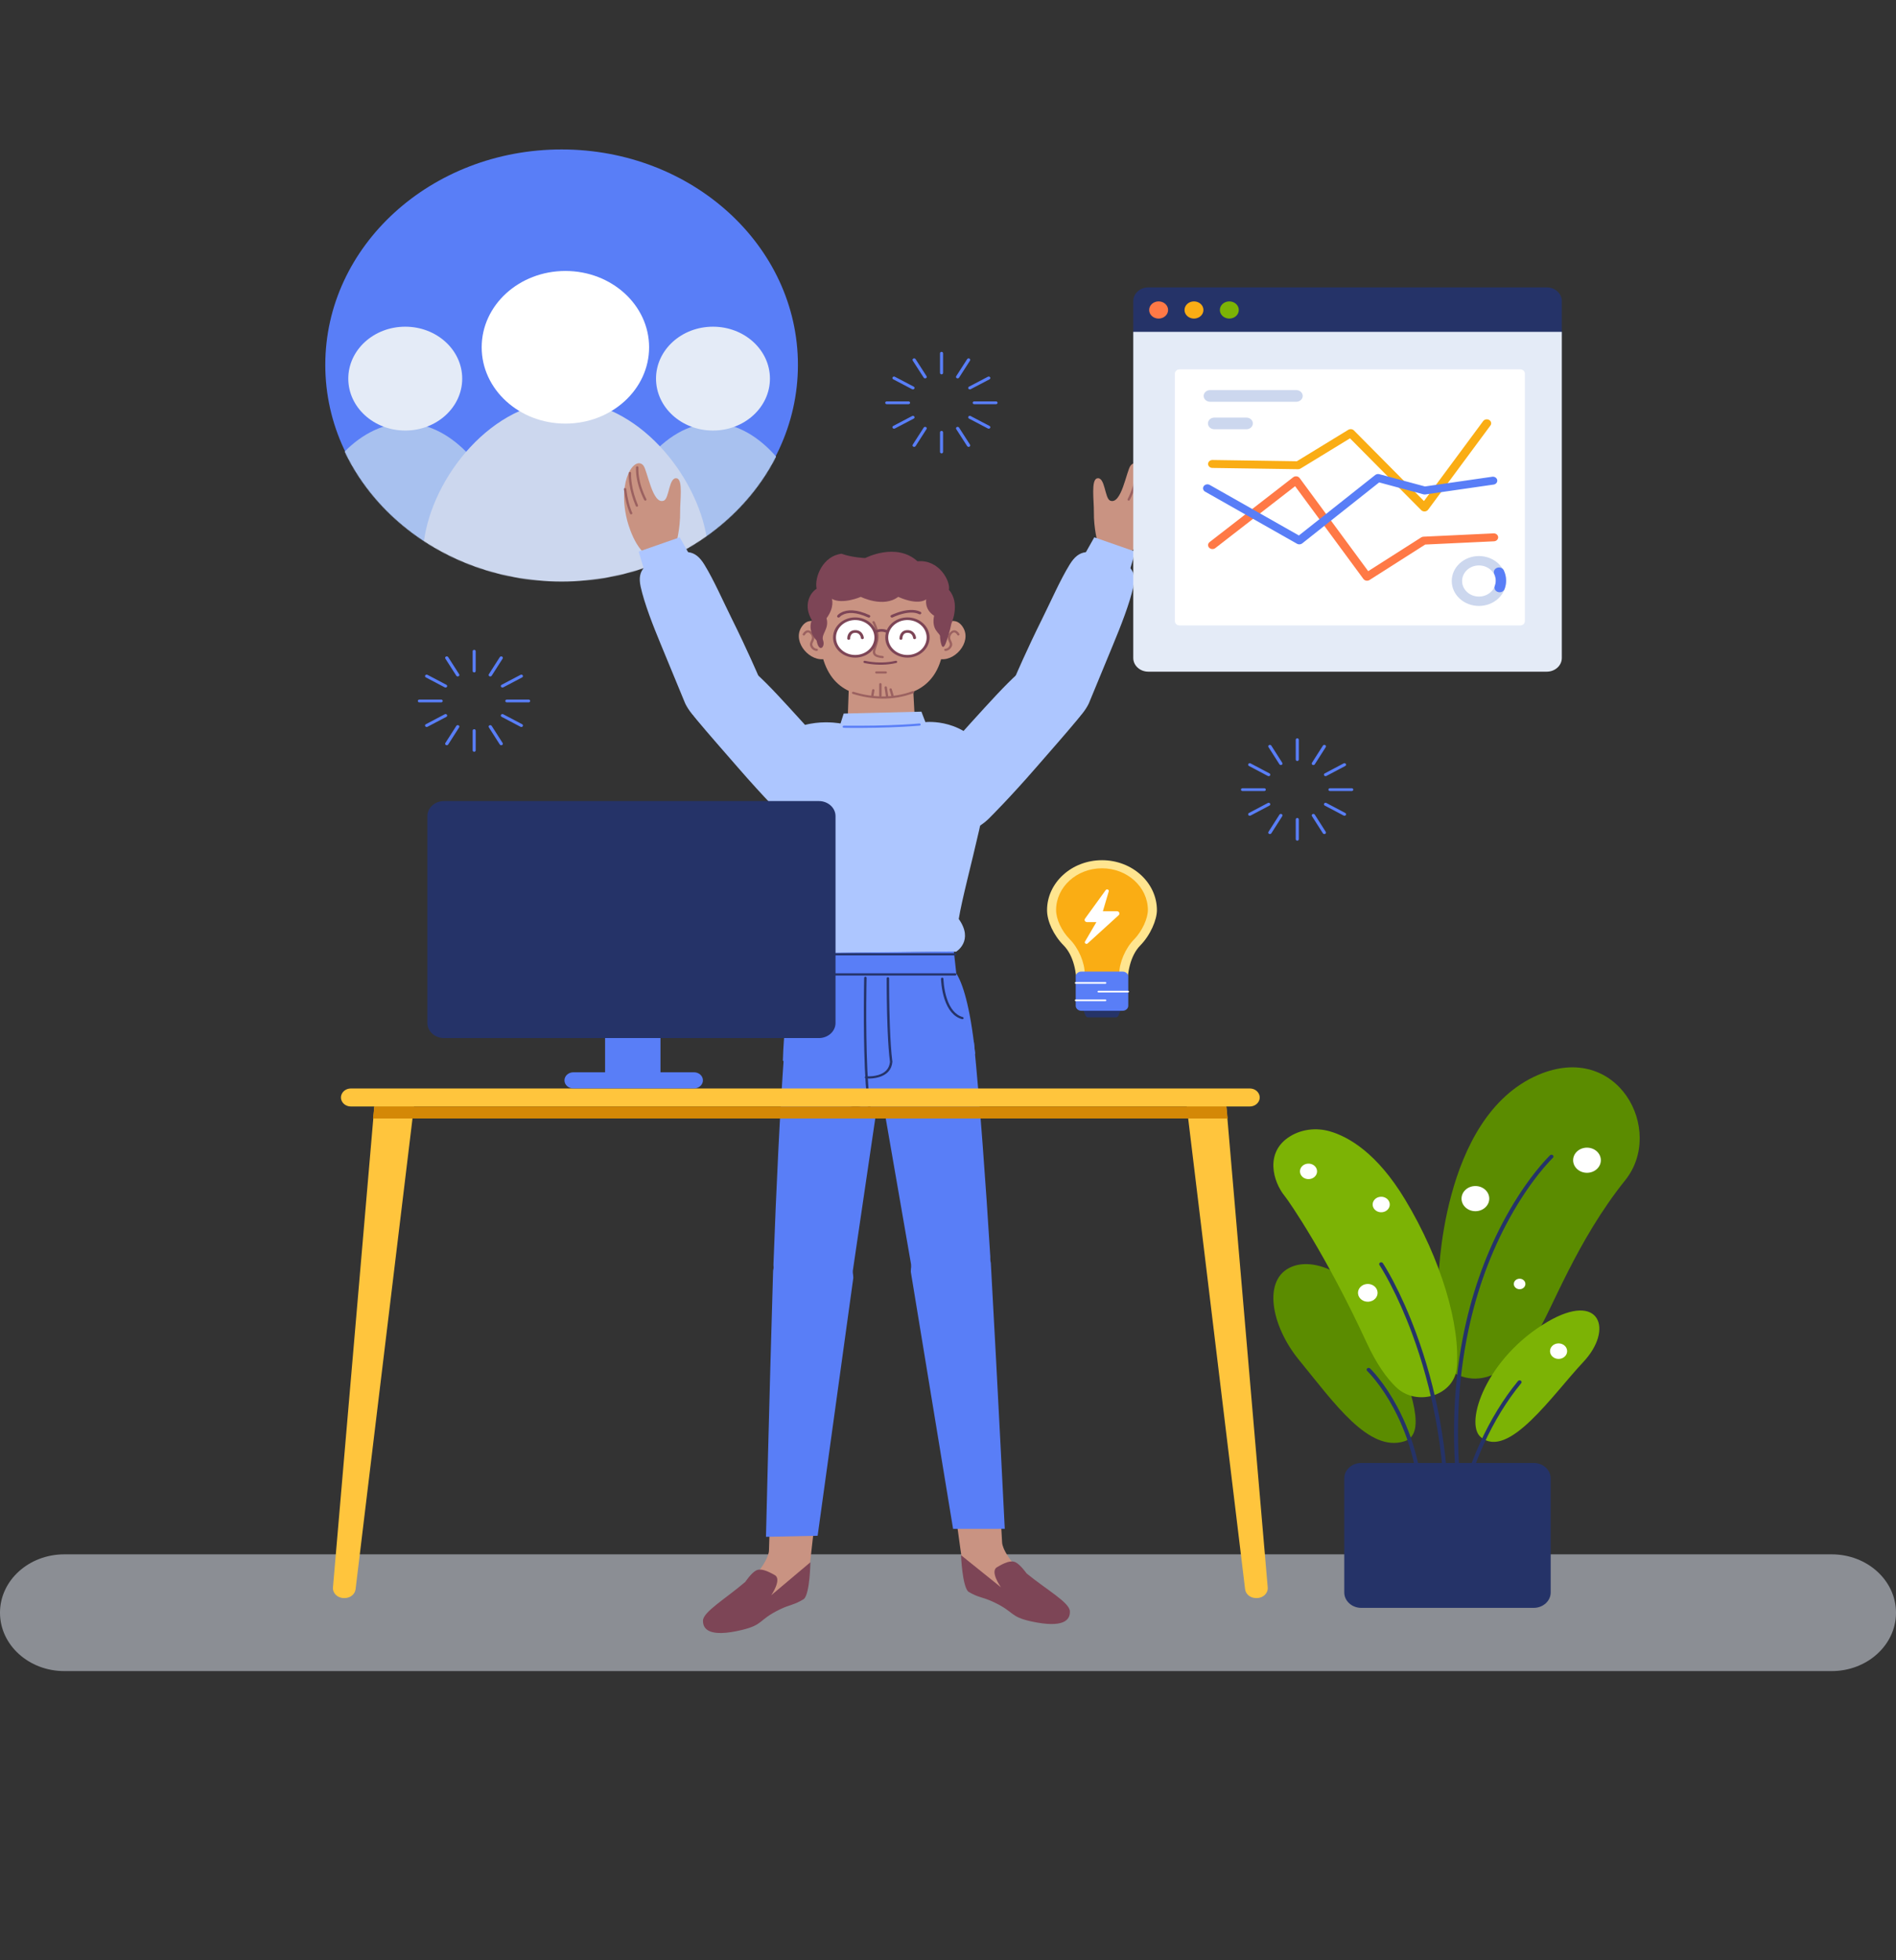 <svg width="3006" height="3106" viewBox="0 0 3006 3106" fill="none" xmlns="http://www.w3.org/2000/svg">
    <rect x="0" y="0" width="3006" height="3106" fill="#333333" stroke="none"/>
    <path opacity="0.5" d="M2904.01 2463H101.989C45.662 2463 0 2504.41 0 2555.5C0 2606.59 45.662 2648 101.989 2648H2904.01C2960.34 2648 3006 2606.59 3006 2555.5C3006 2504.41 2960.34 2463 2904.01 2463Z" fill="#E4EBF7"/>
    <path fill-rule="evenodd" clip-rule="evenodd" d="M890.393 236.812C683.471 236.812 515.724 389.66 515.724 578.204C515.724 766.748 683.471 919.595 890.393 919.595C1097.31 919.595 1265.06 766.748 1265.06 578.204C1265.06 389.66 1097.31 236.812 890.393 236.812Z" fill="#597EF7"/>
    <mask id="mask0" mask-type="alpha" maskUnits="userSpaceOnUse" x="515" y="238" width="751" height="684">
    <path d="M890.392 238.701C683.47 238.701 515.724 391.549 515.724 580.093C515.724 768.643 683.47 921.484 890.392 921.484C1097.31 921.484 1265.05 768.643 1265.05 580.093" fill="white"/>
    </mask>
    <g mask="url(#mask0)">
    <path fill-rule="evenodd" clip-rule="evenodd" d="M1128.33 886.18C1187.98 886.18 1242.16 865.359 1283.09 831.489C1272.59 763.253 1208.45 670.48 1130.66 670.48C1051.59 670.48 986.511 764.991 977.676 834.89C1018.1 866.765 1070.68 886.18 1128.33 886.18Z" fill="#A8C1EF"/>
    <path fill-rule="evenodd" clip-rule="evenodd" d="M1220.69 599.958C1220.69 645.402 1180.26 682.241 1130.39 682.241C1080.51 682.241 1040.08 645.402 1040.08 599.958C1040.08 554.513 1080.51 517.674 1130.39 517.674C1180.26 517.674 1220.69 554.513 1220.69 599.958Z" fill="#E4EBF7"/>
    <path fill-rule="evenodd" clip-rule="evenodd" d="M489.793 826.849C530.218 858.718 582.793 878.138 640.446 878.138C700.102 878.138 754.279 857.318 795.208 823.448C784.709 755.212 720.57 670.484 642.783 670.484C563.708 670.484 498.629 756.95 489.793 826.849Z" fill="#A8C1EF"/>
    <path fill-rule="evenodd" clip-rule="evenodd" d="M732.805 599.958C732.805 645.402 692.381 682.241 642.508 682.241C592.621 682.241 552.197 645.402 552.197 599.958C552.197 554.513 592.621 517.674 642.508 517.674C692.381 517.674 732.805 554.513 732.805 599.958Z" fill="#E4EBF7"/>
    <path fill-rule="evenodd" clip-rule="evenodd" d="M671.972 858.84C731.379 905.679 808.654 934.211 893.382 934.211C981.043 934.211 1060.67 903.619 1120.82 853.847C1105.4 753.56 1011.13 635.172 896.82 635.172C780.6 635.172 684.949 756.109 671.972 858.84Z" fill="#CCD7EE"/>
    <path fill-rule="evenodd" clip-rule="evenodd" d="M1029.12 550.294C1029.12 617.084 969.699 671.226 896.405 671.226C823.099 671.226 763.679 617.084 763.679 550.294C763.679 483.505 823.099 429.368 896.405 429.368C969.699 429.368 1029.12 483.505 1029.12 550.294Z" fill="white"/>
    </g>
    <path fill-rule="evenodd" clip-rule="evenodd" d="M1570.04 1990.85C1562.65 1871.97 1553.67 1749.14 1544.07 1651.58C1544.07 1651.58 1523.92 1581.71 1453.59 1598.19C1384.65 1614.35 1390.77 1694.38 1390.77 1694.38L1445.1 2007.25C1445.1 2007.25 1454.57 2058.11 1516.87 2048.92C1573.7 2040.54 1570.04 1990.85 1570.04 1990.85Z" fill="#597EF7"/>
    <path fill-rule="evenodd" clip-rule="evenodd" d="M1546.52 2288.6C1521.53 2286.52 1500.94 2306.12 1504.47 2328.67C1508.53 2354.61 1513.81 2389.68 1518.94 2427.51C1524.22 2466.45 1528.67 2498.71 1532.23 2502.52C1547.91 2519.29 1575.78 2523.39 1605.71 2538.62C1629.39 2550.67 1633.98 2557.04 1662.6 2559.09C1703.17 2561.99 1682.83 2548.48 1632.97 2504.32C1588.55 2464.98 1588.81 2444.49 1588.81 2444.49L1581.8 2321.91C1580.79 2304.39 1565.77 2290.2 1546.52 2288.6Z" fill="#C99382"/>
    <path fill-rule="evenodd" clip-rule="evenodd" d="M1627.63 2493.25C1659.77 2519.45 1695.4 2539.18 1696.22 2553.02C1697.04 2566.86 1686.55 2580.46 1635.2 2569.32C1600.06 2561.69 1608.97 2554.16 1574.41 2538.2C1557.15 2530.24 1551.39 2531.83 1535.21 2522.18C1525.51 2513.06 1523.66 2464.34 1523.66 2464.34L1586.92 2515.18C1586.92 2515.18 1569.1 2490.37 1580.53 2483.51C1591.97 2476.65 1602.65 2471.7 1610.34 2475.67C1618.02 2479.64 1627.63 2493.25 1627.63 2493.25Z" fill="#7D4556"/>
    <path fill-rule="evenodd" clip-rule="evenodd" d="M1570.89 2001.32C1582.37 2207.21 1592.99 2422.55 1592.99 2422.55L1511.05 2422.6L1444.05 2015.35C1444.05 2015.35 1442.66 1953.36 1505.51 1948.15C1562.23 1943.45 1570.89 2001.32 1570.89 2001.32Z" fill="#597EF7"/>
    <path fill-rule="evenodd" clip-rule="evenodd" d="M1226.29 2003.19C1230.63 1884.18 1236.45 1761.19 1243.55 1663.46C1243.55 1663.46 1261.9 1593.18 1332.64 1608.17C1401.97 1622.86 1397.9 1703.01 1397.9 1703.01L1351.62 2016.93C1351.62 2016.93 1343.45 2067.98 1280.93 2060.11C1223.9 2052.94 1226.29 2003.19 1226.29 2003.19Z" fill="#597EF7"/>
    <path fill-rule="evenodd" clip-rule="evenodd" d="M1257.44 2300.36C1282.36 2297.75 1303.45 2316.91 1300.51 2339.52C1297.11 2365.54 1292.73 2400.72 1288.58 2438.65C1284.29 2477.69 1280.67 2510.03 1277.2 2513.91C1261.96 2531.01 1234.21 2535.71 1204.68 2551.56C1181.31 2564.1 1176.88 2570.57 1148.32 2573.22C1107.84 2576.98 1127.83 2563.04 1176.54 2517.85C1219.94 2477.58 1219.14 2457.1 1219.14 2457.1L1223.02 2334.4C1223.58 2316.87 1238.24 2302.36 1257.44 2300.36Z" fill="#C99382"/>
    <path fill-rule="evenodd" clip-rule="evenodd" d="M1181.59 2506.67C1150.13 2533.54 1115.02 2554.01 1114.56 2567.87C1114.09 2581.72 1124.93 2595.09 1175.98 2582.87C1210.92 2574.5 1201.81 2567.16 1235.95 2550.48C1253 2542.15 1258.8 2543.63 1274.73 2533.64C1284.2 2524.31 1284.8 2475.56 1284.8 2475.56L1222.86 2527.72C1222.86 2527.72 1240.03 2502.54 1228.43 2495.93C1216.82 2489.32 1206.02 2484.59 1198.43 2488.73C1190.86 2492.85 1181.59 2506.67 1181.59 2506.67Z" fill="#7D4556"/>
    <path fill-rule="evenodd" clip-rule="evenodd" d="M1225.71 2013.67C1219.51 2219.74 1214.41 2435.25 1214.41 2435.25L1296.32 2433.56L1352.87 2025.02C1352.87 2025.02 1352.68 1963.01 1289.7 1959.13C1232.88 1955.63 1225.71 2013.67 1225.71 2013.67Z" fill="#597EF7"/>
    <path fill-rule="evenodd" clip-rule="evenodd" d="M1449.69 1127.5L1446.12 1059.54L1346.81 1059.59L1344.38 1127.98C1343.29 1154.44 1366.47 1176.52 1395.64 1176.8C1396.2 1176.81 1396.76 1176.82 1397.31 1176.82C1427.15 1177.13 1451.11 1154.55 1449.69 1127.5Z" fill="#C99382"/>
    <path fill-rule="evenodd" clip-rule="evenodd" d="M1467.17 1144.26L1460.83 1127.68L1337.6 1130.73L1332.65 1146.43C1332.65 1146.43 1261.24 1132.29 1226.15 1182.34C1204.11 1213.79 1255.63 1402.79 1256.5 1444.98C1235.53 1495.39 1266 1510.75 1266 1510.75L1515.93 1508.03C1515.93 1508.03 1544.54 1490.83 1520.05 1456.19C1530.08 1394.24 1581.43 1228.18 1564.86 1197.61C1531.93 1136.84 1467.17 1144.26 1467.17 1144.26Z" fill="#ADC6FF"/>
    <path d="M1457.62 1146.44C1458.65 1146.35 1459.57 1147.04 1459.67 1147.97C1459.77 1148.91 1459.01 1149.75 1457.98 1149.83C1449.75 1150.54 1440.94 1151.14 1431.63 1151.63C1403.24 1153.14 1373.5 1153.57 1347.48 1153.39L1337.83 1153.28C1336.79 1153.26 1335.97 1152.48 1335.99 1151.54C1336.01 1150.6 1336.87 1149.85 1337.91 1149.87L1343.22 1149.94C1370.16 1150.21 1401.54 1149.81 1431.41 1148.23C1440.68 1147.74 1449.44 1147.14 1457.62 1146.44Z" fill="#597EF7"/>
    <path fill-rule="evenodd" clip-rule="evenodd" d="M1546.07 1669.66C1538.07 1592.8 1525.64 1556.96 1516.14 1542.52C1312.04 1547.81 1261.2 1545.38 1261.2 1545.38C1261.2 1545.38 1243.73 1590.23 1241.22 1680.47C1241.22 1680.47 1312.55 1760.19 1393.64 1760.19C1466.75 1760.19 1546.07 1669.66 1546.07 1669.66Z" fill="#597EF7"/>
    <path fill-rule="evenodd" clip-rule="evenodd" d="M1516.14 1542.52L1512.28 1507.66L1262.36 1510.38L1261.2 1545.29C1261.2 1545.29 1393.47 1549.91 1516.14 1542.52Z" fill="#597EF7"/>
    <path d="M1372.04 1547.72C1373.1 1547.74 1373.95 1548.53 1373.92 1549.5L1373.75 1559.12C1373.72 1561.05 1373.69 1563.11 1373.66 1565.27C1373.23 1597.82 1373.27 1632.83 1374.11 1665.69L1374.24 1670.46C1375.29 1707.57 1377.31 1737.15 1380.49 1756.51C1380.64 1757.46 1379.92 1758.35 1378.87 1758.49C1377.82 1758.64 1376.84 1757.98 1376.68 1757.03L1376.28 1754.48C1373.17 1734.08 1371.23 1703.64 1370.27 1665.77C1369.49 1635.61 1369.4 1603.65 1369.72 1573.43L1369.95 1556.25L1370.08 1549.43C1370.1 1548.46 1370.98 1547.7 1372.04 1547.72Z" fill="#253368"/>
    <path d="M1407.72 1548.46C1408.78 1548.46 1409.64 1549.25 1409.63 1550.21L1409.63 1561.24C1409.65 1566.47 1409.69 1572.41 1409.77 1578.88C1409.94 1593.86 1410.25 1608.68 1410.74 1622.7L1410.91 1627.34C1411.75 1649.37 1412.98 1667.65 1414.65 1680.9L1414.83 1682.25L1414.83 1682.6C1413.73 1695.34 1405.87 1703.12 1393.67 1706.78C1386.96 1708.79 1379.97 1709.31 1374.01 1709L1373.08 1708.94C1373.01 1708.94 1372.94 1708.93 1372.89 1708.93C1371.83 1708.83 1371.07 1707.97 1371.17 1707.01C1371.28 1706.05 1372.23 1705.36 1373.28 1705.46L1374.22 1705.52C1379.75 1705.8 1386.28 1705.32 1392.46 1703.47C1402.97 1700.31 1409.63 1693.94 1410.9 1683.3L1410.98 1682.48L1410.83 1681.3C1409.38 1669.78 1408.26 1654.55 1407.44 1636.4L1407.07 1627.46C1406.54 1613.6 1406.19 1598.87 1405.99 1583.91L1405.87 1573.23C1405.82 1568.31 1405.8 1563.77 1405.78 1559.7L1405.79 1550.2C1405.79 1549.23 1406.66 1548.46 1407.72 1548.46Z" fill="#253368"/>
    <path d="M1493.81 1549.19C1494.87 1549.18 1495.74 1549.95 1495.76 1550.91L1495.82 1552.57C1495.84 1552.87 1495.86 1553.2 1495.88 1553.57C1496.01 1555.71 1496.23 1558.09 1496.54 1560.67C1497.43 1568.01 1498.93 1575.35 1501.18 1582.18C1506.34 1597.84 1514.58 1608.37 1526.39 1611.61C1527.41 1611.89 1527.98 1612.87 1527.67 1613.79C1527.36 1614.71 1526.29 1615.23 1525.27 1614.95C1511.95 1611.29 1502.99 1599.84 1497.5 1583.18C1495.18 1576.12 1493.63 1568.59 1492.72 1561.05C1492.46 1558.94 1492.27 1556.95 1492.13 1555.11L1491.96 1552.27C1491.93 1551.7 1491.92 1551.26 1491.91 1550.97C1491.9 1550 1492.74 1549.21 1493.81 1549.19Z" fill="#253368"/>
    <path d="M1283.55 1553.23C1284.5 1553.22 1285.3 1553.85 1285.46 1554.68L1285.48 1555.02L1285.47 1556.82C1285.43 1559.04 1285.31 1561.96 1285.05 1565.39C1284.5 1572.59 1283.5 1579.75 1281.94 1586.46C1277.84 1604.04 1270.6 1615.68 1259.09 1618.39C1258.06 1618.63 1257.01 1618.07 1256.75 1617.14C1256.48 1616.2 1257.1 1615.25 1258.13 1615.01C1267.75 1612.74 1274.36 1602.13 1278.18 1585.73C1279.7 1579.21 1280.68 1572.2 1281.21 1565.15L1281.35 1563.2C1281.53 1560.36 1281.62 1557.96 1281.64 1556.15L1281.64 1554.99C1281.63 1554.02 1282.49 1553.24 1283.55 1553.23Z" fill="#253368"/>
    <path d="M1327.47 1743.18C1327.95 1742.32 1329.1 1741.97 1330.05 1742.4L1331.6 1743.08L1333.23 1743.76C1334.09 1744.12 1335.01 1744.5 1336 1744.89C1340.72 1746.78 1345.91 1748.66 1351.39 1750.41C1361.92 1753.79 1372.25 1756.28 1381.89 1757.53C1390.54 1758.65 1398.33 1758.73 1405.06 1757.62C1406.1 1757.45 1407.1 1758.07 1407.29 1759.02C1407.48 1759.97 1406.79 1760.88 1405.75 1761.05C1398.57 1762.24 1390.37 1762.16 1381.35 1760.99C1371.43 1759.7 1360.86 1757.15 1350.11 1753.7C1345.33 1752.17 1340.77 1750.55 1336.55 1748.91L1334.46 1748.09C1333.45 1747.69 1332.5 1747.3 1331.62 1746.94L1329.13 1745.88C1328.77 1745.72 1328.51 1745.6 1328.33 1745.52C1327.38 1745.09 1327 1744.04 1327.47 1743.18Z" fill="#253368"/>
    <path fill-rule="evenodd" clip-rule="evenodd" d="M1487.02 996.04C1487.02 996.04 1512.39 969.837 1527.11 994.62C1541.1 1018.16 1512.29 1050.3 1487.87 1043.84C1477.2 1021.79 1487.02 996.04 1487.02 996.04Z" fill="#C99382"/>
    <path fill-rule="evenodd" clip-rule="evenodd" d="M1310.24 996.04C1310.24 996.04 1284.88 969.837 1270.15 994.62C1256.17 1018.16 1284.97 1050.3 1309.39 1043.84C1320.07 1021.79 1310.24 996.04 1310.24 996.04Z" fill="#C99382"/>
    <path fill-rule="evenodd" clip-rule="evenodd" d="M1497.43 1001.6C1497.43 1083 1452.88 1104.52 1397.92 1104.52C1342.97 1104.52 1302.19 1083.85 1298.43 1001.6C1294.96 925.924 1342.97 900.518 1397.92 900.518C1452.88 900.518 1497.43 930.128 1497.43 1001.6Z" fill="#C99382"/>
    <path fill-rule="evenodd" clip-rule="evenodd" d="M1405.87 1010.56C1406.09 1027 1420.95 1040.17 1439.06 1039.97C1457.17 1039.77 1471.68 1026.28 1471.46 1009.85C1471.24 993.407 1456.38 980.24 1438.27 980.436C1420.16 980.636 1405.65 994.122 1405.87 1010.56Z" fill="white"/>
    <path d="M1438.25 978.338C1418.86 978.553 1403.33 992.991 1403.56 1010.59C1403.79 1028.18 1419.7 1042.28 1439.09 1042.07C1458.47 1041.85 1474.01 1027.41 1473.77 1009.82C1473.54 992.226 1457.63 978.129 1438.25 978.338ZM1438.3 982.533C1455.13 982.351 1468.95 994.592 1469.15 1009.87C1469.35 1025.15 1455.87 1037.69 1439.03 1037.87C1422.2 1038.05 1408.38 1025.81 1408.18 1010.53C1407.98 995.525 1421 983.16 1437.42 982.554L1438.3 982.533Z" fill="#7D4556"/>
    <path d="M1430.65 1012C1430.51 1013.02 1429.55 1013.82 1428.39 1013.84C1427.22 1013.85 1426.24 1013.07 1426.07 1012.05L1426.05 1011.76C1426.04 1010.05 1426.39 1007.72 1427.47 1005.36C1429.39 1001.21 1433.06 998.574 1438.59 998.514C1444.08 998.454 1447.95 1000.81 1450.27 1004.65C1451.6 1006.85 1452.17 1009 1452.32 1010.53C1452.44 1011.68 1451.5 1012.7 1450.23 1012.81C1448.96 1012.91 1447.83 1012.06 1447.72 1010.9L1447.67 1010.53C1447.62 1010.3 1447.56 1009.99 1447.46 1009.63C1447.19 1008.62 1446.78 1007.6 1446.22 1006.67C1444.67 1004.11 1442.3 1002.67 1438.65 1002.71C1435.11 1002.75 1432.99 1004.27 1431.74 1006.99C1431.27 1007.99 1430.97 1009.09 1430.8 1010.2C1430.74 1010.61 1430.7 1010.97 1430.68 1011.25L1430.65 1012Z" fill="#7D4556"/>
    <path d="M1332.73 971.148C1342.87 965.323 1357.94 965.323 1378.49 974.65C1379.64 975.168 1380.1 976.427 1379.53 977.464C1378.96 978.5 1377.57 978.92 1376.43 978.402C1357.25 969.701 1343.89 969.701 1335.21 974.692C1333.99 975.392 1332.99 976.135 1332.19 976.869L1331.74 977.308C1331.62 977.433 1331.52 977.536 1331.46 977.614L1331.38 977.71C1330.66 978.666 1329.22 978.911 1328.17 978.257C1327.12 977.602 1326.85 976.297 1327.57 975.341C1328.41 974.218 1330.1 972.664 1332.73 971.148Z" fill="#7D4556"/>
    <path d="M1442.72 966.554C1449.08 966.246 1454.74 967.171 1459.5 969.569C1460.62 970.131 1461.02 971.408 1460.4 972.421C1459.78 973.434 1458.37 973.799 1457.26 973.236C1453.34 971.261 1448.52 970.474 1442.97 970.743C1437.23 971.02 1431.03 972.398 1424.76 974.524C1422.77 975.2 1420.89 975.915 1419.14 976.638L1417.86 977.18C1416.61 977.719 1415.73 978.134 1415.27 978.362C1414.15 978.922 1412.75 978.553 1412.13 977.539C1411.52 976.524 1411.92 975.249 1413.04 974.689L1413.96 974.248C1414.47 974.011 1415.11 973.722 1415.87 973.393C1418.08 972.438 1420.52 971.485 1423.14 970.595C1429.81 968.331 1436.45 966.857 1442.72 966.554Z" fill="#7D4556"/>
    <path d="M1384.13 984.399C1385.06 983.972 1386.19 984.306 1386.66 985.146L1387.08 985.933C1387.25 986.269 1387.45 986.675 1387.68 987.149C1388.42 988.713 1389.17 990.463 1389.86 992.358C1392.14 998.571 1393.36 1004.86 1392.98 1010.79C1392.74 1014.4 1392.02 1017.7 1390.68 1021.94L1388.72 1027.99C1387.38 1032.3 1387.36 1033.15 1387.84 1034.73C1388.58 1037.19 1391.86 1038.76 1399.54 1039.52C1400.57 1039.62 1401.32 1040.47 1401.21 1041.4C1401.09 1042.34 1400.17 1043.02 1399.13 1042.91C1390.09 1042.02 1385.47 1039.81 1384.21 1035.63L1383.99 1034.84C1383.43 1032.67 1383.7 1031.34 1385.84 1024.76L1386.66 1022.26C1388.19 1017.61 1388.99 1014.25 1389.23 1010.59C1389.58 1005.15 1388.43 999.271 1386.29 993.434C1385.77 991.997 1385.21 990.649 1384.65 989.41L1384.23 988.503C1383.81 987.624 1383.49 987.007 1383.31 986.693C1382.84 985.853 1383.21 984.826 1384.13 984.399Z" fill="#9B6160"/>
    <path d="M1419.94 1047.1C1420.99 1046.85 1422.07 1047.43 1422.35 1048.39C1422.62 1049.35 1421.99 1050.32 1420.93 1050.57C1406.52 1053.97 1391.57 1053.97 1377.76 1051.94C1376.15 1051.7 1374.67 1051.45 1373.33 1051.19L1371.49 1050.82C1370.98 1050.72 1370.6 1050.63 1370.35 1050.57C1369.3 1050.31 1368.68 1049.32 1368.97 1048.37C1369.25 1047.41 1370.34 1046.85 1371.39 1047.11L1373.21 1047.5C1374.72 1047.81 1376.45 1048.11 1378.39 1048.4C1391.7 1050.35 1406.13 1050.35 1419.94 1047.1Z" fill="#7D4556"/>
    <path fill-rule="evenodd" clip-rule="evenodd" d="M1323.07 1010.56C1323.29 1027 1338.15 1040.17 1356.26 1039.97C1374.37 1039.77 1388.88 1026.28 1388.66 1009.85C1388.44 993.407 1373.58 980.24 1355.47 980.436C1337.36 980.636 1322.86 994.122 1323.07 1010.56Z" fill="white"/>
    <path d="M1355.44 978.338C1336.06 978.553 1320.53 992.989 1320.76 1010.58C1320.99 1028.18 1336.9 1042.28 1356.29 1042.07C1375.67 1041.85 1391.2 1027.42 1390.97 1009.82C1390.74 992.223 1374.83 978.129 1355.44 978.338ZM1355.5 982.533C1372.33 982.351 1386.15 994.59 1386.35 1009.87C1386.55 1025.15 1373.07 1037.69 1356.23 1037.87C1339.4 1038.05 1325.58 1025.81 1325.38 1010.53C1325.18 995.523 1338.2 983.16 1354.62 982.554L1355.5 982.533Z" fill="#7D4556"/>
    <path d="M1347.85 1012C1347.71 1013.02 1346.76 1013.82 1345.59 1013.84C1344.42 1013.85 1343.44 1013.07 1343.27 1012.05L1343.25 1011.76C1343.24 1010.05 1343.59 1007.72 1344.67 1005.36C1346.59 1001.21 1350.26 998.574 1355.79 998.514C1361.27 998.454 1365.15 1000.81 1367.47 1004.65C1368.8 1006.85 1369.37 1009 1369.52 1010.53C1369.63 1011.68 1368.7 1012.7 1367.42 1012.81C1366.15 1012.91 1365.03 1012.06 1364.92 1010.9L1364.86 1010.53C1364.82 1010.3 1364.75 1009.99 1364.66 1009.63C1364.39 1008.62 1363.98 1007.6 1363.42 1006.67C1361.87 1004.11 1359.5 1002.67 1355.84 1002.71C1352.31 1002.75 1350.19 1004.27 1348.94 1006.99C1348.47 1007.99 1348.17 1009.09 1348 1010.2L1347.91 1010.94C1347.89 1011.16 1347.88 1011.35 1347.87 1011.51L1347.87 1011.72L1347.85 1012Z" fill="#7D4556"/>
    <path d="M1390.58 997.803C1395.31 996.428 1400.34 996.248 1405.12 998.078C1405.55 998.242 1405.98 998.422 1406.39 998.617L1407.01 998.922L1404.74 1002.57C1404.28 1002.34 1403.81 1002.13 1403.33 1001.94C1399.71 1000.56 1395.76 1000.7 1391.99 1001.8C1391.08 1002.06 1390.39 1002.32 1389.96 1002.5L1389.74 1002.6L1387.59 998.891C1388.19 998.601 1389.22 998.198 1390.58 997.803Z" fill="#7D4556"/>
    <path d="M1446.84 1095.23C1447.8 1094.87 1448.9 1095.29 1449.29 1096.17C1449.68 1097.04 1449.22 1098.03 1448.26 1098.39C1415.36 1110.59 1381.68 1108.76 1351.98 1099.49C1351 1099.18 1350.48 1098.21 1350.82 1097.32C1351.15 1096.43 1352.22 1095.96 1353.21 1096.26C1382.11 1105.29 1414.91 1107.07 1446.84 1095.23Z" fill="#9B6160"/>
    <path d="M1404.28 1063.85C1405.31 1063.85 1406.16 1064.62 1406.16 1065.56C1406.16 1066.41 1405.47 1067.11 1404.58 1067.24L1404.28 1067.26H1389.45C1388.42 1067.26 1387.57 1066.5 1387.57 1065.56C1387.57 1064.71 1388.26 1064.01 1389.15 1063.87L1389.45 1063.85H1404.28Z" fill="#9B6160"/>
    <path d="M1395.81 1082.43C1396.74 1082.43 1397.52 1083.05 1397.67 1083.86L1397.69 1084.13V1102.71C1397.69 1103.65 1396.85 1104.42 1395.81 1104.42C1394.88 1104.42 1394.1 1103.8 1393.95 1102.99L1393.93 1102.71V1084.13C1393.93 1083.19 1394.77 1082.43 1395.81 1082.43Z" fill="#9B6160"/>
    <path d="M1404.02 1087.57C1404.95 1087.45 1405.81 1087.97 1406.07 1088.76L1406.14 1089.03L1408.26 1103.12C1408.4 1104.05 1407.68 1104.91 1406.65 1105.04C1405.72 1105.15 1404.86 1104.64 1404.6 1103.85L1404.53 1103.58L1402.41 1089.49C1402.27 1088.55 1403 1087.69 1404.02 1087.57Z" fill="#9B6160"/>
    <path d="M1384.5 1092.03L1384.8 1092.05C1385.73 1092.18 1386.39 1092.9 1386.4 1093.72L1386.37 1094L1384.97 1102.33C1384.81 1103.26 1383.85 1103.9 1382.82 1103.75C1381.9 1103.62 1381.24 1102.91 1381.23 1102.08L1381.25 1101.81L1382.66 1093.48C1382.8 1092.64 1383.59 1092.04 1384.5 1092.03Z" fill="#9B6160"/>
    <path d="M1411.55 1090.81C1412.46 1090.59 1413.38 1091.01 1413.75 1091.76L1413.85 1092.02L1416.68 1101.63C1416.94 1102.54 1416.35 1103.47 1415.34 1103.72C1414.44 1103.93 1413.52 1103.52 1413.15 1102.77L1413.04 1102.51L1410.22 1092.9C1409.95 1091.99 1410.55 1091.05 1411.55 1090.81Z" fill="#9B6160"/>
    <path d="M1274.74 1001.83C1278.89 997.362 1284.38 997.362 1289.56 1004.66C1291.68 1009.06 1291.49 1011.99 1289.65 1016.08L1288.6 1018.3C1287.49 1020.81 1287.57 1022.4 1289.4 1024.9C1289.94 1025.64 1290.57 1026.23 1291.26 1026.7C1292.51 1027.56 1293.76 1027.9 1294.6 1027.97L1294.89 1027.98C1295.93 1027.98 1296.77 1028.75 1296.77 1029.69C1296.77 1030.63 1295.93 1031.4 1294.89 1031.4C1293.33 1031.4 1291.16 1030.9 1289 1029.43C1287.97 1028.73 1287.05 1027.86 1286.27 1026.79C1283.85 1023.49 1283.6 1020.85 1284.86 1017.64L1285.29 1016.63C1285.37 1016.47 1285.5 1016.19 1285.86 1015.45C1287.63 1011.75 1287.87 1009.67 1286.26 1006.27C1282.67 1001.24 1280.21 1001.24 1277.62 1004.03C1276.89 1004.8 1276.38 1005.59 1276.13 1006.08C1275.69 1006.93 1274.57 1007.29 1273.63 1006.89C1272.69 1006.49 1272.28 1005.47 1272.73 1004.62C1273.1 1003.89 1273.78 1002.87 1274.74 1001.83Z" fill="#9B6160"/>
    <path d="M1504.39 1004.42C1509.42 997.362 1514.91 997.362 1519.06 1001.83C1520.03 1002.87 1520.7 1003.89 1521.08 1004.62C1521.52 1005.47 1521.11 1006.49 1520.18 1006.89C1519.24 1007.29 1518.12 1006.93 1517.67 1006.07C1517.42 1005.59 1516.91 1004.8 1516.19 1004.03C1513.59 1001.24 1511.14 1001.24 1507.69 1006.03C1506.04 1009.44 1506.15 1011.49 1507.63 1014.77L1508.69 1017.03C1510.23 1020.52 1510.11 1023.29 1507.53 1026.79C1506.75 1027.86 1505.83 1028.74 1504.79 1029.44C1502.64 1030.91 1500.47 1031.4 1498.91 1031.4C1497.87 1031.4 1497.03 1030.63 1497.03 1029.69C1497.03 1028.84 1497.71 1028.14 1498.61 1028.01L1498.91 1027.98C1499.73 1027.98 1501.13 1027.67 1502.54 1026.71C1503.23 1026.24 1503.86 1025.64 1504.4 1024.9C1506.11 1022.57 1506.29 1021.02 1505.41 1018.79L1504.87 1017.58C1504.79 1017.41 1504.67 1017.16 1504.5 1016.81C1502.35 1012.32 1502 1009.31 1504.39 1004.42Z" fill="#9B6160"/>
    <path fill-rule="evenodd" clip-rule="evenodd" d="M1294.66 1014.96C1294.66 1014.96 1279.61 1000.44 1287.13 982.503C1273.96 961.151 1282.43 940.654 1294.66 932.969C1290.9 914.183 1305.01 880.874 1334.18 877.457C1351.35 883.65 1371.82 884.291 1371.82 884.291C1371.82 884.291 1420.74 858.671 1454.62 889.414C1489.43 885.997 1507.31 921.868 1504.48 934.676C1523.3 956.028 1508.25 988.482 1508.25 988.482C1508.25 988.482 1506.15 1001.03 1499.78 1018.37C1493.19 1036.31 1490.37 1013.25 1490.37 1008.13C1490.37 1003 1476.26 998.732 1480.96 975.674C1464.97 965.423 1468.5 949.626 1468.5 949.626C1468.5 949.626 1456.97 960.3 1424.04 945.782C1400.51 963.717 1364.76 945.782 1364.76 945.782C1364.76 945.782 1335.82 958.375 1318.89 948.985C1318.89 948.985 1323.59 961.792 1310.42 979.728C1315.13 996.808 1301.24 1004.71 1305.01 1014.96C1308.77 1025.2 1298.42 1035.45 1294.66 1014.96Z" fill="#7D4556"/>
    <path fill-rule="evenodd" clip-rule="evenodd" d="M1242.18 1294.43C1242.18 1294.43 1285.98 1344.19 1335.52 1307C1386.05 1269.08 1339.56 1220.3 1339.56 1220.3C1339.56 1220.3 1309.59 1185.17 1271.82 1143.7C1242.3 1111.3 1219.79 1086.34 1198.73 1067.24C1176 1046.63 1140.46 1042.82 1117.26 1060.23C1081.99 1086.7 1085.12 1117.05 1104.35 1140.22C1123.05 1162.76 1149.31 1192.46 1170.53 1216.88C1211.33 1263.84 1242.18 1294.43 1242.18 1294.43Z" fill="#ADC6FF"/>
    <path fill-rule="evenodd" clip-rule="evenodd" d="M994.075 823.556C994.075 823.556 1006.94 877.694 1034.85 883.673C1060.12 889.087 1072.09 860.751 1072.09 860.751C1072.09 860.751 1078.68 837.633 1078.31 810.994C1078.07 793.541 1083.07 760.296 1073.19 758.007C1060.31 755.022 1061.32 789.769 1052.47 793.318C1034.55 800.502 1026.62 745.986 1020.11 737.774C1007.38 721.718 978.094 758.721 994.075 823.556Z" fill="#C99382"/>
    <path d="M1010.31 738.881C1011.34 738.912 1012.16 739.701 1012.12 740.642C1011.7 752.163 1014.13 764.326 1018.45 776.29C1019.85 780.161 1021.34 783.727 1022.84 786.902L1023.59 788.467L1024.74 790.714C1024.77 790.761 1024.79 790.801 1024.81 790.835C1025.27 791.676 1024.9 792.702 1023.97 793.126C1023.05 793.55 1021.92 793.212 1021.45 792.371L1020.87 791.277L1020.16 789.861C1019.91 789.355 1019.65 788.815 1019.38 788.243C1017.84 784.98 1016.31 781.322 1014.88 777.352C1010.44 765.039 1007.93 752.5 1008.37 740.529C1008.4 739.588 1009.27 738.85 1010.31 738.881Z" fill="#9B6160"/>
    <path d="M998.899 747.854C999.934 747.927 1000.71 748.747 1000.63 749.687L1000.59 750.4C1000.41 754.402 1000.68 760.032 1001.75 767.012C1003.35 777.512 1006.48 788.808 1011.49 800.623C1011.86 801.503 1011.38 802.49 1010.41 802.828C1009.44 803.167 1008.35 802.728 1007.98 801.848C1002.86 789.783 999.667 778.233 998.021 767.481C996.995 760.772 996.686 755.245 996.8 751.125L996.857 749.749C996.865 749.609 996.873 749.5 996.88 749.423C996.96 748.484 997.864 747.781 998.899 747.854Z" fill="#9B6160"/>
    <path d="M990.781 773.367C991.812 773.26 992.744 773.932 992.862 774.868C993.839 782.629 995.168 789.662 996.761 795.971C998.001 800.879 999.326 805.067 1000.65 808.54L1001.18 809.904C1001.36 810.33 1001.52 810.728 1001.68 811.098L1002.31 812.497C1002.34 812.541 1002.35 812.578 1002.37 812.608C1002.81 813.463 1002.4 814.478 1001.45 814.874C1000.51 815.27 999.394 814.898 998.958 814.043L998.568 813.221L998.428 812.91C998.024 812.003 997.576 810.918 997.095 809.654C995.729 806.067 994.366 801.761 993.097 796.733C991.473 790.301 990.12 783.143 989.127 775.255C989.009 774.319 989.749 773.474 990.781 773.367Z" fill="#9B6160"/>
    <path fill-rule="evenodd" clip-rule="evenodd" d="M1202.37 1070.94C1202.37 1070.94 1226.02 1132.68 1169.82 1152.31C1111.86 1172.54 1086.15 1114.26 1086.15 1114.26C1086.15 1114.26 1069.18 1072.85 1048.01 1021.89C1035.09 990.783 1021.58 956.168 1015.74 929.765C1009.41 901.174 1024.75 892.757 1052.85 882.948C1086.22 871.296 1101.32 869.562 1116.89 894.9C1131.74 919.059 1146.92 953.683 1160.04 980.036C1185.02 1030.27 1202.37 1070.94 1202.37 1070.94Z" fill="#ADC6FF"/>
    <path fill-rule="evenodd" clip-rule="evenodd" d="M1012.67 874.104L1077.65 851.414L1099.22 889.632L1024.88 915.593L1012.67 874.104Z" fill="#ADC6FF"/>
    <path fill-rule="evenodd" clip-rule="evenodd" d="M1570.41 1294.43C1570.41 1294.43 1526.61 1344.19 1477.07 1307C1426.55 1269.08 1473.03 1220.3 1473.03 1220.3C1473.03 1220.3 1503 1185.17 1540.77 1143.7C1570.29 1111.3 1592.8 1086.34 1613.86 1067.24C1636.59 1046.63 1672.13 1042.82 1695.33 1060.23C1730.6 1086.7 1727.47 1117.05 1708.24 1140.22C1689.55 1162.76 1663.28 1192.46 1642.07 1216.88C1601.26 1263.84 1570.41 1294.43 1570.41 1294.43Z" fill="#ADC6FF"/>
    <path fill-rule="evenodd" clip-rule="evenodd" d="M1818.52 823.556C1818.52 823.556 1805.66 877.694 1777.75 883.673C1752.47 889.087 1740.5 860.751 1740.5 860.751C1740.5 860.751 1733.91 837.633 1734.28 810.994C1734.52 793.541 1729.53 760.296 1739.41 758.007C1752.28 755.022 1751.28 789.769 1760.13 793.318C1778.05 800.502 1785.97 745.986 1792.49 737.774C1805.22 721.718 1834.5 758.721 1818.52 823.556Z" fill="#C99382"/>
    <path d="M1802.29 738.881C1803.33 738.85 1804.19 739.588 1804.23 740.529C1804.67 752.5 1802.16 765.039 1797.72 777.352C1796.29 781.322 1794.75 784.98 1793.22 788.243L1792.44 789.861L1791.73 791.277C1791.45 791.806 1791.25 792.174 1791.15 792.371C1790.68 793.212 1789.55 793.55 1788.62 793.126C1787.69 792.702 1787.32 791.676 1787.79 790.835L1788.18 790.11L1788.32 789.83C1788.75 788.99 1789.24 788.011 1789.76 786.902C1791.25 783.727 1792.75 780.161 1794.15 776.29C1798.46 764.326 1800.89 752.163 1800.47 740.642C1800.44 739.701 1801.25 738.912 1802.29 738.881Z" fill="#9B6160"/>
    <path d="M1813.7 747.854C1814.73 747.781 1815.63 748.484 1815.71 749.423L1815.76 750.264C1815.95 754.461 1815.67 760.293 1814.57 767.481C1812.93 778.233 1809.73 789.783 1804.62 801.848C1804.24 802.728 1803.16 803.167 1802.19 802.828C1801.22 802.49 1800.74 801.503 1801.11 800.623C1806.11 788.808 1809.24 777.512 1810.85 767.012C1811.85 760.497 1812.14 755.158 1812.04 751.222L1812.01 750.4C1811.99 750.037 1811.98 749.798 1811.97 749.687C1811.89 748.747 1812.66 747.927 1813.7 747.854Z" fill="#9B6160"/>
    <path d="M1821.81 773.367C1822.84 773.473 1823.59 774.319 1823.47 775.255C1822.47 783.143 1821.12 790.301 1819.5 796.733C1818.37 801.203 1817.17 805.101 1815.95 808.432L1815.5 809.654C1815.11 810.665 1814.75 811.561 1814.41 812.344L1813.9 813.49C1813.79 813.738 1813.7 813.922 1813.64 814.043C1813.2 814.898 1812.08 815.27 1811.14 814.874C1810.2 814.478 1809.79 813.463 1810.22 812.608L1810.55 811.911L1810.68 811.631C1811.06 810.778 1811.49 809.748 1811.95 808.54C1813.27 805.067 1814.59 800.879 1815.83 795.971C1817.43 789.662 1818.75 782.629 1819.73 774.868C1819.84 774.025 1820.6 773.397 1821.51 773.357L1821.81 773.367Z" fill="#9B6160"/>
    <path fill-rule="evenodd" clip-rule="evenodd" d="M1610.22 1070.94C1610.22 1070.94 1586.57 1132.68 1642.77 1152.31C1700.73 1172.54 1726.44 1114.26 1726.44 1114.26C1726.44 1114.26 1743.42 1072.85 1764.59 1021.89C1777.51 990.783 1791.02 956.168 1796.86 929.765C1803.18 901.174 1787.84 892.757 1759.74 882.948C1726.37 871.296 1711.27 869.562 1695.7 894.9C1680.85 919.059 1665.67 953.683 1652.56 980.036C1627.57 1030.27 1610.22 1070.94 1610.22 1070.94Z" fill="#ADC6FF"/>
    <path fill-rule="evenodd" clip-rule="evenodd" d="M1799.93 874.104L1734.94 851.414L1713.37 889.632L1787.71 915.593L1799.93 874.104Z" fill="#ADC6FF"/>
    <path d="M1514.38 1510.45C1515.44 1510.45 1516.3 1511.23 1516.3 1512.2C1516.3 1513.07 1515.61 1513.79 1514.69 1513.92L1514.38 1513.94H1263.75C1262.68 1513.94 1261.82 1513.16 1261.82 1512.2C1261.82 1511.33 1262.52 1510.61 1263.43 1510.48L1263.75 1510.45H1514.38Z" fill="#253368"/>
    <path d="M1514.38 1542.3C1515.44 1542.3 1516.3 1543.08 1516.3 1544.05C1516.3 1544.91 1515.61 1545.63 1514.69 1545.77L1514.38 1545.79H1258.73C1257.67 1545.79 1256.81 1545.01 1256.81 1544.05C1256.81 1543.18 1257.51 1542.46 1258.42 1542.32L1258.73 1542.3H1514.38Z" fill="#253368"/>
    <path d="M749.32 1063.2C749.32 1064.49 750.418 1065.53 751.772 1065.53C753.127 1065.53 754.225 1064.49 754.225 1063.2V1032.04C754.225 1030.75 753.127 1029.71 751.772 1029.71C750.418 1029.71 749.32 1030.75 749.32 1032.04V1063.2Z" fill="#597EF7"/>
    <path d="M723.471 1070.78C723.955 1071.54 724.832 1071.96 725.734 1071.96C726.176 1071.96 726.625 1071.86 727.036 1071.64C728.284 1070.99 728.711 1069.55 727.991 1068.43L710.596 1041.26C709.876 1040.14 708.28 1039.75 707.031 1040.4C705.784 1041.05 705.356 1042.49 706.077 1043.61L723.471 1070.78Z" fill="#597EF7"/>
    <path d="M706.399 1089.5C705.959 1089.5 705.513 1089.4 705.104 1089.18L675.146 1073.41C673.905 1072.75 673.48 1071.31 674.197 1070.18C674.913 1069.04 676.499 1068.66 677.741 1069.31L707.699 1085.08C708.939 1085.74 709.364 1087.18 708.648 1088.32C708.168 1089.07 707.295 1089.5 706.399 1089.5Z" fill="#597EF7"/>
    <path d="M664.982 1112.97H699.336C700.759 1112.97 701.912 1111.98 701.912 1110.75C701.912 1109.52 700.759 1108.52 699.336 1108.52H664.982C663.559 1108.52 662.405 1109.52 662.405 1110.75C662.405 1111.98 663.559 1112.97 664.982 1112.97Z" fill="#597EF7"/>
    <path d="M676.446 1152.01C675.549 1152.01 674.677 1151.58 674.197 1150.82C673.48 1149.69 673.905 1148.25 675.146 1147.59L705.104 1131.82C706.345 1131.17 707.932 1131.55 708.648 1132.68C709.364 1133.82 708.94 1135.26 707.699 1135.92L677.741 1151.69C677.332 1151.91 676.886 1152.01 676.446 1152.01Z" fill="#597EF7"/>
    <path d="M707.032 1180.6C707.443 1180.81 707.891 1180.92 708.334 1180.92C709.235 1180.92 710.113 1180.49 710.596 1179.74L727.991 1152.57C728.711 1151.45 728.284 1150.01 727.036 1149.36C725.787 1148.71 724.192 1149.09 723.472 1150.22L706.077 1177.39C705.356 1178.51 705.784 1179.95 707.032 1180.6Z" fill="#597EF7"/>
    <path d="M751.772 1191.29C750.418 1191.29 749.32 1190.25 749.32 1188.96V1157.8C749.32 1156.51 750.418 1155.47 751.772 1155.47C753.127 1155.47 754.225 1156.51 754.225 1157.8V1188.96C754.225 1190.25 753.127 1191.29 751.772 1191.29Z" fill="#597EF7"/>
    <path d="M792.404 1179.74C792.887 1180.49 793.764 1180.92 794.666 1180.92C795.109 1180.92 795.557 1180.81 795.968 1180.6C797.216 1179.95 797.644 1178.51 796.923 1177.39L779.528 1150.22C778.808 1149.09 777.213 1148.71 775.964 1149.36C774.716 1150.01 774.289 1151.45 775.009 1152.57L792.404 1179.74Z" fill="#597EF7"/>
    <path d="M826.554 1152.01C826.114 1152.01 825.668 1151.91 825.259 1151.69L795.301 1135.92C794.06 1135.26 793.636 1133.82 794.352 1132.68C795.068 1131.55 796.655 1131.16 797.896 1131.82L827.854 1147.59C829.095 1148.25 829.52 1149.69 828.803 1150.82C828.323 1151.58 827.451 1152.01 826.554 1152.01Z" fill="#597EF7"/>
    <path d="M803.664 1112.97H838.018C839.441 1112.97 840.595 1111.98 840.595 1110.75C840.595 1109.52 839.441 1108.52 838.018 1108.52H803.664C802.241 1108.52 801.088 1109.52 801.088 1110.75C801.088 1111.98 802.241 1112.97 803.664 1112.97Z" fill="#597EF7"/>
    <path d="M796.601 1089.5C795.704 1089.5 794.832 1089.07 794.352 1088.32C793.636 1087.18 794.061 1085.74 795.301 1085.08L825.259 1069.31C826.501 1068.66 828.087 1069.04 828.803 1070.18C829.52 1071.31 829.095 1072.75 827.854 1073.41L797.896 1089.18C797.487 1089.4 797.041 1089.5 796.601 1089.5Z" fill="#597EF7"/>
    <path d="M775.964 1071.64C776.375 1071.86 776.824 1071.96 777.266 1071.96C778.168 1071.96 779.045 1071.53 779.529 1070.78L796.923 1043.61C797.644 1042.49 797.216 1041.05 795.969 1040.4C794.719 1039.75 793.124 1040.14 792.404 1041.26L775.009 1068.43C774.289 1069.55 774.716 1070.99 775.964 1071.64Z" fill="#597EF7"/>
    <path d="M1490.32 590.884C1490.32 592.169 1491.42 593.211 1492.77 593.211C1494.13 593.211 1495.22 592.169 1495.22 590.884V559.855C1495.22 558.569 1494.13 557.527 1492.77 557.527C1491.42 557.527 1490.32 558.569 1490.32 559.855V590.884Z" fill="#597EF7"/>
    <path d="M1464.47 598.437C1464.95 599.189 1465.83 599.609 1466.73 599.609C1467.18 599.609 1467.62 599.508 1468.04 599.295C1469.28 598.648 1469.71 597.215 1468.99 596.094L1451.6 569.035C1450.88 567.915 1449.28 567.53 1448.03 568.178C1446.78 568.825 1446.36 570.258 1447.08 571.378L1464.47 598.437Z" fill="#597EF7"/>
    <path d="M1447.4 617.082C1446.96 617.082 1446.51 616.98 1446.1 616.766L1416.15 601.054C1414.91 600.404 1414.48 598.962 1415.2 597.835C1415.91 596.708 1417.5 596.321 1418.74 596.972L1448.7 612.684C1449.94 613.335 1450.36 614.776 1449.65 615.903C1449.17 616.659 1448.3 617.082 1447.4 617.082Z" fill="#597EF7"/>
    <path d="M1405.98 640.461H1440.34C1441.76 640.461 1442.91 639.469 1442.91 638.246C1442.91 637.023 1441.76 636.031 1440.34 636.031H1405.98C1404.56 636.031 1403.41 637.023 1403.41 638.246C1403.41 639.469 1404.56 640.461 1405.98 640.461Z" fill="#597EF7"/>
    <path d="M1417.45 679.344C1416.55 679.344 1415.68 678.921 1415.2 678.165C1414.48 677.038 1414.91 675.596 1416.15 674.946L1446.1 659.234C1447.35 658.583 1448.93 658.97 1449.65 660.097C1450.36 661.224 1449.94 662.665 1448.7 663.316L1418.74 679.027C1418.33 679.242 1417.89 679.344 1417.45 679.344Z" fill="#597EF7"/>
    <path d="M1448.03 707.822C1448.44 708.035 1448.89 708.137 1449.33 708.137C1450.24 708.137 1451.11 707.716 1451.6 706.965L1468.99 679.906C1469.71 678.785 1469.28 677.352 1468.04 676.705C1466.79 676.058 1465.19 676.442 1464.47 677.563L1447.08 704.621C1446.36 705.742 1446.78 707.175 1448.03 707.822Z" fill="#597EF7"/>
    <path d="M1492.77 718.473C1491.42 718.473 1490.32 717.431 1490.32 716.145V685.116C1490.32 683.831 1491.42 682.789 1492.77 682.789C1494.13 682.789 1495.22 683.831 1495.22 685.116V716.145C1495.22 717.431 1494.13 718.473 1492.77 718.473Z" fill="#597EF7"/>
    <path d="M1533.4 706.965C1533.89 707.716 1534.76 708.137 1535.67 708.137C1536.11 708.137 1536.56 708.035 1536.97 707.822C1538.22 707.175 1538.64 705.742 1537.92 704.621L1520.53 677.563C1519.81 676.442 1518.21 676.058 1516.96 676.705C1515.72 677.352 1515.29 678.785 1516.01 679.906L1533.4 706.965Z" fill="#597EF7"/>
    <path d="M1567.55 679.344C1567.11 679.344 1566.67 679.242 1566.26 679.027L1536.3 663.316C1535.06 662.665 1534.64 661.224 1535.35 660.097C1536.07 658.97 1537.65 658.583 1538.9 659.234L1568.85 674.946C1570.09 675.596 1570.52 677.038 1569.8 678.165C1569.32 678.921 1568.45 679.344 1567.55 679.344Z" fill="#597EF7"/>
    <path d="M1544.66 640.461H1579.02C1580.44 640.461 1581.59 639.469 1581.59 638.246C1581.59 637.023 1580.44 636.031 1579.02 636.031H1544.66C1543.24 636.031 1542.09 637.023 1542.09 638.246C1542.09 639.469 1543.24 640.461 1544.66 640.461Z" fill="#597EF7"/>
    <path d="M1537.6 617.082C1536.7 617.082 1535.83 616.659 1535.35 615.903C1534.64 614.776 1535.06 613.335 1536.3 612.684L1566.26 596.972C1567.5 596.322 1569.09 596.708 1569.8 597.835C1570.52 598.962 1570.09 600.403 1568.85 601.054L1538.9 616.766C1538.49 616.98 1538.04 617.082 1537.6 617.082Z" fill="#597EF7"/>
    <path d="M1516.96 599.295C1517.38 599.508 1517.82 599.609 1518.27 599.609C1519.17 599.609 1520.05 599.189 1520.53 598.437L1537.92 571.379C1538.64 570.258 1538.22 568.825 1536.97 568.178C1535.72 567.53 1534.12 567.915 1533.4 569.035L1516.01 596.094C1515.29 597.215 1515.72 598.648 1516.96 599.295Z" fill="#597EF7"/>
    <path d="M2054.32 1203.51C2054.32 1204.81 2055.42 1205.86 2056.77 1205.86C2058.13 1205.86 2059.22 1204.81 2059.22 1203.51V1172.23C2059.22 1170.94 2058.13 1169.89 2056.77 1169.89C2055.42 1169.89 2054.32 1170.94 2054.32 1172.23V1203.51Z" fill="#597EF7"/>
    <path d="M2028.47 1211.12C2028.95 1211.88 2029.83 1212.3 2030.73 1212.3C2031.18 1212.3 2031.62 1212.2 2032.04 1211.99C2033.28 1211.34 2033.71 1209.89 2032.99 1208.76L2015.6 1181.49C2014.88 1180.36 2013.28 1179.97 2012.03 1180.62C2010.78 1181.28 2010.36 1182.72 2011.08 1183.85L2028.47 1211.12Z" fill="#597EF7"/>
    <path d="M2011.4 1229.92C2010.96 1229.92 2010.51 1229.81 2010.1 1229.6L1980.15 1213.76C1978.91 1213.11 1978.48 1211.65 1979.2 1210.52C1979.91 1209.38 1981.5 1208.99 1982.74 1209.65L2012.7 1225.48C2013.94 1226.14 2014.36 1227.59 2013.65 1228.73C2013.17 1229.49 2012.3 1229.92 2011.4 1229.92Z" fill="#597EF7"/>
    <path d="M1969.98 1253.48H2004.34C2005.76 1253.48 2006.91 1252.48 2006.91 1251.25C2006.91 1250.02 2005.76 1249.02 2004.34 1249.02H1969.98C1968.56 1249.02 1967.41 1250.02 1967.41 1251.25C1967.41 1252.48 1968.56 1253.48 1969.98 1253.48Z" fill="#597EF7"/>
    <path d="M1981.45 1292.67C1980.55 1292.67 1979.68 1292.25 1979.2 1291.48C1978.48 1290.35 1978.91 1288.89 1980.15 1288.24L2010.1 1272.4C2011.35 1271.75 2012.93 1272.14 2013.65 1273.27C2014.36 1274.41 2013.94 1275.86 2012.7 1276.52L1982.74 1292.35C1982.33 1292.57 1981.89 1292.67 1981.45 1292.67Z" fill="#597EF7"/>
    <path d="M2012.03 1321.38C2012.44 1321.59 2012.89 1321.69 2013.33 1321.69C2014.24 1321.69 2015.11 1321.27 2015.6 1320.51L2032.99 1293.24C2033.71 1292.11 2033.28 1290.66 2032.04 1290.01C2030.79 1289.36 2029.19 1289.75 2028.47 1290.88L2011.08 1318.15C2010.36 1319.28 2010.78 1320.72 2012.03 1321.38Z" fill="#597EF7"/>
    <path d="M2056.77 1332.11C2055.42 1332.11 2054.32 1331.06 2054.32 1329.77V1298.49C2054.32 1297.19 2055.42 1296.14 2056.77 1296.14C2058.13 1296.14 2059.22 1297.19 2059.22 1298.49V1329.77C2059.22 1331.06 2058.13 1332.11 2056.77 1332.11Z" fill="#597EF7"/>
    <path d="M2097.4 1320.51C2097.89 1321.27 2098.76 1321.69 2099.67 1321.69C2100.11 1321.69 2100.56 1321.59 2100.97 1321.38C2102.22 1320.72 2102.64 1319.28 2101.92 1318.15L2084.53 1290.88C2083.81 1289.75 2082.21 1289.36 2080.96 1290.01C2079.72 1290.66 2079.29 1292.11 2080.01 1293.24L2097.4 1320.51Z" fill="#597EF7"/>
    <path d="M2131.55 1292.67C2131.11 1292.67 2130.67 1292.57 2130.26 1292.35L2100.3 1276.52C2099.06 1275.86 2098.64 1274.41 2099.35 1273.27C2100.07 1272.14 2101.65 1271.75 2102.9 1272.4L2132.85 1288.24C2134.09 1288.89 2134.52 1290.35 2133.8 1291.48C2133.32 1292.25 2132.45 1292.67 2131.55 1292.67Z" fill="#597EF7"/>
    <path d="M2108.66 1253.48H2143.02C2144.44 1253.48 2145.59 1252.48 2145.59 1251.25C2145.59 1250.02 2144.44 1249.02 2143.02 1249.02H2108.66C2107.24 1249.02 2106.09 1250.02 2106.09 1251.25C2106.09 1252.48 2107.24 1253.48 2108.66 1253.48Z" fill="#597EF7"/>
    <path d="M2101.6 1229.92C2100.7 1229.92 2099.83 1229.49 2099.35 1228.73C2098.64 1227.59 2099.06 1226.14 2100.3 1225.48L2130.26 1209.65C2131.5 1208.99 2133.09 1209.38 2133.8 1210.52C2134.52 1211.65 2134.09 1213.11 2132.85 1213.76L2102.9 1229.6C2102.49 1229.81 2102.04 1229.92 2101.6 1229.92Z" fill="#597EF7"/>
    <path d="M2080.96 1211.99C2081.38 1212.2 2081.82 1212.3 2082.27 1212.3C2083.17 1212.3 2084.05 1211.88 2084.53 1211.12L2101.92 1183.85C2102.64 1182.72 2102.22 1181.28 2100.97 1180.62C2099.72 1179.97 2098.12 1180.36 2097.4 1181.49L2080.01 1208.76C2079.29 1209.89 2079.72 1211.34 2080.96 1211.99Z" fill="#597EF7"/>
    <path fill-rule="evenodd" clip-rule="evenodd" d="M545.125 2532.26C535.053 2532.26 527.117 2524.47 527.901 2515.37L593.467 1753.31H656.297L563.742 2518.3C562.779 2526.24 555.38 2532.26 546.568 2532.26" fill="#FFC53D"/>
    <path fill-rule="evenodd" clip-rule="evenodd" d="M1992.66 2532.26C2002.73 2532.26 2010.67 2524.47 2009.89 2515.37L1944.32 1753.31H1881.49L1974.04 2518.3C1975.01 2526.24 1982.41 2532.26 1991.22 2532.26" fill="#FFC53D"/>
    <path fill-rule="evenodd" clip-rule="evenodd" d="M1981.48 1753.31H556.307C551.133 1753.31 546.291 1751 543.363 1747.13C536.198 1737.68 543.659 1724.81 556.307 1724.81H1981.48C1994.13 1724.81 2001.59 1737.68 1994.42 1747.13C1991.49 1751 1986.66 1753.31 1981.48 1753.31Z" fill="#FFC53D"/>
    <path fill-rule="evenodd" clip-rule="evenodd" d="M1946.41 1772.31H591.373L593.466 1753.31H1944.32L1946.41 1772.31Z" fill="#D48806"/>
    <path fill-rule="evenodd" clip-rule="evenodd" d="M959.312 1703.3H1047.13V1640.87H959.312V1703.3Z" fill="#597EF7"/>
    <path fill-rule="evenodd" clip-rule="evenodd" d="M1100.34 1724.68H909.027C901.232 1724.68 894.914 1718.97 894.914 1711.91C894.914 1704.86 901.232 1699.14 909.027 1699.14H1100.34C1108.13 1699.14 1114.45 1704.86 1114.45 1711.91C1114.45 1718.97 1108.13 1724.68 1100.34 1724.68Z" fill="#597EF7"/>
    <path fill-rule="evenodd" clip-rule="evenodd" d="M1298.26 1644.92H703.978C689.389 1644.92 677.562 1634.22 677.562 1621.02V1293.27C677.562 1280.06 689.389 1269.36 703.978 1269.36H1298.26C1312.85 1269.36 1324.68 1280.06 1324.68 1293.27V1621.02C1324.68 1634.22 1312.85 1644.92 1298.26 1644.92Z" fill="#253368"/>
    <path d="M1834.22 1442.25C1834.22 1398.72 1795.23 1363.07 1747.13 1363.07C1699.03 1363.07 1660.04 1398.72 1660.04 1442.25C1660.04 1459.48 1670.15 1481.73 1686.37 1498.13C1702.46 1514.39 1707.05 1541.76 1707.05 1563.58V1572.14H1787.22V1563.65C1787.22 1541.83 1791.8 1514.51 1807.81 1498.2C1824.09 1481.63 1834.22 1457.4 1834.22 1442.25Z" fill="#FFE58F"/>
    <path d="M1819.89 1442.03C1819.89 1405.68 1787.32 1375.89 1747.13 1375.89C1706.94 1375.89 1674.38 1405.67 1674.38 1442.03C1674.38 1456.44 1682.82 1475.02 1696.38 1488.72C1709.82 1502.3 1719.8 1525.17 1719.8 1543.4V1550.54H1774.47V1543.46C1774.47 1525.22 1784.45 1502.4 1797.82 1488.78C1811.42 1474.94 1819.89 1454.7 1819.89 1442.04V1442.03Z" fill="#FAAD14"/>
    <path d="M1769.23 1612.06H1725.03C1723.48 1612.06 1722.07 1611.16 1721.23 1609.66L1715.22 1595.58H1779.05L1773.04 1609.66C1772.19 1611.16 1770.79 1612.06 1769.24 1612.06H1769.23Z" fill="#253368"/>
    <path d="M1779.97 1539.59H1714.29C1709.41 1539.59 1705.46 1543.17 1705.46 1547.58V1593.64C1705.46 1598.06 1709.41 1601.64 1714.29 1601.64H1779.97C1784.85 1601.64 1788.81 1598.06 1788.81 1593.64V1547.58C1788.81 1543.17 1784.85 1539.59 1779.97 1539.59Z" fill="#597EF7"/>
    <path d="M1752.52 1556.21C1753.33 1556.21 1753.99 1556.81 1753.99 1557.55C1753.99 1558.26 1753.37 1558.85 1752.59 1558.88L1752.52 1558.88H1705.56C1704.75 1558.88 1704.09 1558.28 1704.09 1557.55C1704.09 1556.83 1704.72 1556.25 1705.5 1556.21L1705.56 1556.21H1752.52Z" fill="white"/>
    <path d="M1752.52 1583.8C1753.33 1583.8 1753.99 1584.4 1753.99 1585.13C1753.99 1585.85 1753.37 1586.44 1752.59 1586.47L1752.52 1586.47H1705.56C1704.75 1586.47 1704.09 1585.87 1704.09 1585.13C1704.09 1584.42 1704.72 1583.83 1705.5 1583.8L1705.56 1583.8H1752.52Z" fill="white"/>
    <path d="M1788.54 1570.01C1789.35 1570.01 1790.01 1570.6 1790.01 1571.34C1790.01 1572.06 1789.39 1572.64 1788.6 1572.67L1788.54 1572.67H1741.58C1740.77 1572.67 1740.11 1572.08 1740.11 1571.34C1740.11 1570.62 1740.73 1570.04 1741.52 1570.01L1741.58 1570.01H1788.54Z" fill="white"/>
    <path d="M1753.07 1410.42L1720.24 1455.69C1718.48 1458.15 1720.38 1461.16 1723.56 1461.16H1738.26L1720.18 1492.08C1718.84 1494.58 1722.31 1496.9 1724.44 1494.92L1773.62 1450.2C1776.12 1447.88 1774.34 1443.9 1770.79 1443.9H1748.56L1757.86 1412.4C1758.59 1409.71 1754.72 1408.13 1753.07 1410.42Z" fill="white"/>
    <path fill-rule="evenodd" clip-rule="evenodd" d="M2438.69 1703.29C2564.94 1649.16 2640.19 1791.13 2576.69 1870.17C2499.21 1966.63 2459.52 2077.62 2437.42 2111.06C2418.78 2139.27 2367.7 2208.05 2306.2 2176.35C2249.6 2147.18 2280.45 2032.68 2280.45 2032.68C2280.45 2032.68 2282.95 1770.07 2438.69 1703.29Z" fill="#5B8C00"/>
    <path fill-rule="evenodd" clip-rule="evenodd" d="M2058.96 2154.3C2016.04 2101.81 2000.37 2026.49 2048.27 2007.17C2094.2 1988.65 2170.29 2034.25 2205.53 2122.01C2240.77 2209.76 2261.1 2272.86 2226.63 2283.83C2170.07 2301.83 2115.65 2223.63 2058.96 2154.3Z" fill="#5B8C00"/>
    <path fill-rule="evenodd" clip-rule="evenodd" d="M2510.19 2158.29C2461.64 2209.86 2391.59 2313.6 2347.7 2277.27C2321.1 2255.25 2356.66 2150.97 2453.99 2094.23C2536.79 2045.97 2558.73 2106.72 2510.19 2158.29Z" fill="#7CB305"/>
    <path fill-rule="evenodd" clip-rule="evenodd" d="M2045.65 1800.43C2064.11 1789.17 2087.34 1786.6 2108.53 1792.75C2138.1 1801.34 2182.98 1826.9 2227.39 1900.28C2285.38 1996.09 2315.57 2101.12 2309.6 2167.65C2305.7 2211.16 2246.57 2229.92 2213.49 2198.19C2198.3 2183.62 2182.23 2161.16 2166.5 2127.09C2103.2 1989.99 2044.03 1904.07 2036.97 1895.44C2018.14 1872.42 2004.68 1825.42 2045.65 1800.43Z" fill="#7CB305"/>
    <path fill-rule="evenodd" clip-rule="evenodd" d="M2088.1 1855.11C2088.73 1861.88 2083.18 1867.83 2075.71 1868.4C2068.24 1868.97 2061.68 1863.94 2061.06 1857.17C2060.43 1850.4 2065.98 1844.45 2073.44 1843.89C2080.91 1843.32 2087.47 1848.35 2088.1 1855.11Z" fill="white"/>
    <path fill-rule="evenodd" clip-rule="evenodd" d="M2203.36 1907.63C2203.98 1914.4 2198.44 1920.35 2190.97 1920.92C2183.5 1921.48 2176.94 1916.46 2176.31 1909.69C2175.69 1902.92 2181.23 1896.97 2188.7 1896.4C2196.17 1895.83 2202.73 1900.86 2203.36 1907.63Z" fill="white"/>
    <path fill-rule="evenodd" clip-rule="evenodd" d="M2184.04 2047.46C2184.76 2055.21 2178.4 2062.02 2169.85 2062.67C2161.3 2063.32 2153.79 2057.57 2153.07 2049.81C2152.35 2042.06 2158.7 2035.25 2167.26 2034.6C2175.81 2033.95 2183.32 2039.71 2184.04 2047.46Z" fill="white"/>
    <path fill-rule="evenodd" clip-rule="evenodd" d="M2538.05 1838.49C2538.05 1849.49 2528.21 1858.41 2516.07 1858.41C2503.93 1858.41 2494.1 1849.49 2494.1 1838.49C2494.1 1827.49 2503.93 1818.57 2516.07 1818.57C2528.21 1818.57 2538.05 1827.49 2538.05 1838.49Z" fill="white"/>
    <path fill-rule="evenodd" clip-rule="evenodd" d="M2361.13 1899.32C2361.13 1910.33 2351.29 1919.25 2339.16 1919.25C2327.02 1919.25 2317.18 1910.33 2317.18 1899.32C2317.18 1888.32 2327.02 1879.4 2339.16 1879.4C2351.29 1879.4 2361.13 1888.32 2361.13 1899.32Z" fill="white"/>
    <path fill-rule="evenodd" clip-rule="evenodd" d="M2418.43 2034.55C2418.43 2039.15 2414.32 2042.88 2409.25 2042.88C2404.17 2042.88 2400.06 2039.15 2400.06 2034.55C2400.06 2029.95 2404.17 2026.22 2409.25 2026.22C2414.32 2026.22 2418.43 2029.95 2418.43 2034.55Z" fill="white"/>
    <path fill-rule="evenodd" clip-rule="evenodd" d="M2484.61 2141.03C2484.61 2147.83 2478.53 2153.33 2471.04 2153.33C2463.54 2153.33 2457.47 2147.83 2457.47 2141.03C2457.47 2134.24 2463.54 2128.73 2471.04 2128.73C2478.53 2128.73 2484.61 2134.24 2484.61 2141.03Z" fill="white"/>
    <path d="M2167.67 2168.31C2168.93 2167.22 2170.93 2167.26 2172.14 2168.41L2172.72 2168.98L2173.16 2169.42C2173.95 2170.22 2174.88 2171.19 2175.91 2172.31C2178.85 2175.48 2182.12 2179.28 2185.64 2183.7C2195.66 2196.28 2205.67 2211.28 2215.01 2228.7C2241.66 2278.39 2257.65 2337.41 2257.65 2405.54C2257.65 2407.13 2256.23 2408.41 2254.48 2408.41C2252.74 2408.41 2251.32 2407.13 2251.32 2405.54C2251.32 2338.31 2235.57 2280.14 2209.32 2231.2C2200.15 2214.1 2190.32 2199.37 2180.51 2187.06C2177.28 2183.01 2174.28 2179.5 2171.57 2176.54L2171.06 2175.99C2170.29 2175.16 2169.59 2174.42 2168.96 2173.78L2168.17 2172.97C2167.88 2172.67 2167.67 2172.47 2167.56 2172.37C2166.35 2171.22 2166.4 2169.41 2167.67 2168.31Z" fill="#253368"/>
    <path d="M2406.71 2188.39C2407.76 2187.12 2409.74 2186.86 2411.14 2187.81C2412.54 2188.75 2412.83 2190.55 2411.78 2191.82C2400.26 2205.81 2389.62 2220.86 2379.84 2236.8C2359.17 2270.51 2343.18 2306.65 2331.32 2342.8C2327.17 2355.45 2323.83 2367.19 2321.23 2377.72L2320.7 2379.88C2320.08 2382.46 2319.54 2384.81 2319.09 2386.91L2318.79 2388.29L2318.27 2390.89C2317.98 2392.46 2316.34 2393.51 2314.62 2393.25C2312.9 2392.98 2311.74 2391.5 2312.03 2389.94L2312.21 2389.02C2312.36 2388.27 2312.54 2387.39 2312.75 2386.39L2313.28 2384C2313.78 2381.73 2314.37 2379.21 2315.05 2376.47L2315.63 2374.17C2318.17 2364.11 2321.36 2353.03 2325.25 2341.16C2337.24 2304.64 2353.39 2268.12 2374.31 2234.01C2384.23 2217.85 2395.01 2202.59 2406.71 2188.39Z" fill="#253368"/>
    <path d="M2462 1830.55C2463.21 1831.6 2463.3 1833.32 2462.24 1834.46L2462.1 1834.6C2462.04 1834.66 2461.9 1834.79 2461.7 1834.99L2460.92 1835.76L2460.47 1836.22C2459.11 1837.59 2457.52 1839.25 2455.74 1841.19C2450.61 1846.74 2444.9 1853.43 2438.74 1861.25C2421.1 1883.63 2403.46 1910.58 2386.99 1942.13C2359.56 1994.67 2338.19 2054.59 2325.25 2121.95C2309.52 2203.74 2306.92 2293.1 2319.79 2390.08C2320 2391.65 2318.76 2393.08 2317.03 2393.27C2315.29 2393.45 2313.72 2392.33 2313.51 2390.76C2300.56 2293.23 2303.18 2203.31 2319.01 2120.96C2332.06 2053.08 2353.6 1992.67 2381.27 1939.68C2397.91 1907.81 2415.74 1880.56 2433.59 1857.91L2434.97 1856.17C2440.47 1849.26 2445.62 1843.25 2450.3 1838.14L2450.88 1837.51C2452.56 1835.68 2454.08 1834.1 2455.4 1832.75L2455.76 1832.39C2456.17 1831.97 2456.54 1831.6 2456.87 1831.28L2457.53 1830.64C2458.74 1829.49 2460.74 1829.45 2462 1830.55Z" fill="#253368"/>
    <path d="M2188.13 2000.64C2189.62 1999.81 2191.57 2000.25 2192.47 2001.6L2192.79 2002.09C2193.04 2002.47 2193.34 2002.94 2193.68 2003.47L2194.18 2004.26C2195.03 2005.61 2195.98 2007.17 2197.03 2008.92L2197.9 2010.38C2201.12 2015.81 2204.65 2022.09 2208.41 2029.21L2208.93 2030.19C2221.21 2053.51 2233.48 2080.79 2244.94 2111.79C2277.01 2198.58 2296.53 2297.08 2297.26 2405.53C2297.27 2407.11 2295.86 2408.4 2294.11 2408.41C2292.36 2408.42 2290.94 2407.15 2290.93 2405.56C2290.2 2297.75 2270.81 2199.84 2238.94 2113.61C2227.78 2083.4 2215.83 2056.76 2203.88 2033.92L2203.22 2032.66C2199.13 2024.9 2195.33 2018.13 2191.9 2012.37L2190.86 2010.65C2189.87 2009.01 2188.98 2007.57 2188.2 2006.33L2187.82 2005.75L2187.06 2004.58C2186.16 2003.22 2186.63 2001.46 2188.13 2000.64Z" fill="#253368"/>
    <path fill-rule="evenodd" clip-rule="evenodd" d="M2431.64 2547.81H2158.15C2143.36 2547.81 2131.27 2536.85 2131.27 2523.45V2342.58C2131.27 2329.18 2143.36 2318.21 2158.15 2318.21H2431.64C2446.43 2318.21 2458.52 2329.18 2458.52 2342.58V2523.45C2458.52 2536.85 2446.43 2547.81 2431.64 2547.81Z" fill="#253368"/>
    <path fill-rule="evenodd" clip-rule="evenodd" d="M2476.17 532.346H1796.73V477.094C1796.73 465.109 1807.43 455.392 1820.64 455.392H2452.25C2465.46 455.392 2476.17 465.109 2476.17 477.094V532.346Z" fill="#253368"/>
    <path fill-rule="evenodd" clip-rule="evenodd" d="M2452.25 1064.34H1820.64C1807.43 1064.34 1796.73 1054.62 1796.73 1042.64V525.877H2476.17V1042.64C2476.17 1054.62 2465.46 1064.34 2452.25 1064.34Z" fill="#E4EBF7"/>
    <path fill-rule="evenodd" clip-rule="evenodd" d="M1851.94 491.207C1851.94 498.729 1845.22 504.827 1836.93 504.827C1828.65 504.827 1821.93 498.729 1821.93 491.207C1821.93 483.685 1828.65 477.586 1836.93 477.586C1845.22 477.586 1851.94 483.685 1851.94 491.207Z" fill="#FF7946"/>
    <path fill-rule="evenodd" clip-rule="evenodd" d="M1907.99 491.207C1907.99 498.729 1901.27 504.827 1892.98 504.827C1884.69 504.827 1877.97 498.729 1877.97 491.207C1877.97 483.685 1884.69 477.586 1892.98 477.586C1901.27 477.586 1907.99 483.685 1907.99 491.207Z" fill="#FAAD14"/>
    <path fill-rule="evenodd" clip-rule="evenodd" d="M1964.04 491.207C1964.04 498.729 1957.32 504.827 1949.03 504.827C1940.74 504.827 1934.02 498.729 1934.02 491.207C1934.02 483.685 1940.74 477.586 1949.03 477.586C1957.32 477.586 1964.04 483.685 1964.04 491.207Z" fill="#7CB305"/>
    <path fill-rule="evenodd" clip-rule="evenodd" d="M1870.16 991.094C1866.04 991.094 1862.7 988.064 1862.7 984.327V592.042C1862.7 588.305 1866.04 585.275 1870.16 585.275H2410.15C2414.27 585.275 2417.62 588.305 2417.62 592.042V984.327C2417.62 988.064 2414.27 991.094 2410.15 991.094H1870.16Z" fill="white"/>
    <path d="M2050.24 756.266C2053.35 753.858 2058.05 754.398 2060.4 757.392L2060.52 757.552L2169.19 905.058L2253.24 851.57C2254.24 850.936 2255.4 850.552 2256.61 850.453L2256.87 850.437L2367.93 845.188C2371.75 845.007 2375.02 847.67 2375.22 851.135C2375.41 854.54 2372.58 857.453 2368.85 857.725L2368.65 857.737L2259.58 862.891L2171.35 919.041C2168.22 921.033 2163.91 920.349 2161.71 917.545L2161.59 917.387L2053.32 770.418L1926.79 868.53C1923.93 870.745 1919.66 870.49 1917.14 867.987L1917 867.843C1914.56 865.256 1914.84 861.387 1917.6 859.111L1917.76 858.984L2050.24 756.266Z" fill="#FF7946"/>
    <path d="M2351.48 667.246C2353.61 664.364 2357.92 663.594 2361.1 665.527C2364.23 667.425 2365.1 671.222 2363.11 674.087L2363 674.245L2264.19 807.676C2261.72 811.023 2256.47 811.411 2253.42 808.521L2253.27 808.377L2140.34 694.578L2062.05 742.415C2060.95 743.09 2059.65 743.461 2058.32 743.488L2058.06 743.488L1922.16 741.477C1918.33 741.42 1915.27 738.561 1915.33 735.092C1915.4 731.683 1918.45 728.953 1922.19 728.912L1922.39 728.912L2056.1 730.891L2137.58 681.104C2140.39 679.387 2144.15 679.764 2146.48 681.969L2146.62 682.112L2257.63 793.973L2351.48 667.246Z" fill="#FAAD14"/>
    <path d="M2180.31 752.697C2182.04 751.326 2184.4 750.823 2186.62 751.345L2186.85 751.403L2259.2 770.838L2365.83 755.451C2369.55 754.914 2373.05 757.159 2373.74 760.488L2373.77 760.667C2374.37 764.034 2371.89 767.201 2368.21 767.829L2368.01 767.86L2259.83 783.472C2258.9 783.606 2257.95 783.567 2257.03 783.358L2256.76 783.291L2186.57 764.434L2064.59 861.047C2062.34 862.826 2059.1 863.101 2056.53 861.748L2056.34 861.644L1910.62 779.071C1907.37 777.23 1906.39 773.353 1908.42 770.411C1910.42 767.523 1914.58 766.61 1917.8 768.32L1917.98 768.418L2059.33 848.515L2180.31 752.697Z" fill="#597EF7"/>
    <path fill-rule="evenodd" clip-rule="evenodd" d="M2055.19 636.633H1918.5C1912.9 636.633 1908.32 632.477 1908.32 627.399C1908.32 622.32 1912.9 618.165 1918.5 618.165H2055.19C2060.79 618.165 2065.37 622.32 2065.37 627.399C2065.37 632.477 2060.79 636.633 2055.19 636.633Z" fill="#CCD7EE"/>
    <path fill-rule="evenodd" clip-rule="evenodd" d="M1976.16 680.182H1925.29C1919.67 680.182 1915.11 676.047 1915.11 670.948C1915.11 665.848 1919.67 661.715 1925.29 661.715H1976.16C1981.78 661.715 1986.33 665.848 1986.33 670.948C1986.33 676.047 1981.78 680.182 1976.16 680.182Z" fill="#CCD7EE"/>
    <path d="M2344.75 881.111C2320.92 881.111 2301.66 898.84 2301.66 920.65C2301.66 942.461 2320.92 960.189 2344.75 960.189C2368.57 960.189 2387.83 942.46 2387.83 920.65C2387.83 898.84 2368.57 881.111 2344.75 881.111ZM2344.75 895.984C2359.44 895.984 2371.41 907.001 2371.41 920.65C2371.41 934.3 2359.44 945.315 2344.75 945.315C2330.05 945.315 2318.08 934.3 2318.08 920.65C2318.08 907 2330.05 895.984 2344.75 895.984Z" fill="#CCD7EE"/>
    <path d="M2373.4 899.796C2377.57 898.18 2382.4 899.931 2384.18 903.707C2386.58 908.78 2387.83 914.303 2387.83 919.98C2387.83 924.625 2386.99 929.172 2385.37 933.462C2383.9 937.347 2379.23 939.416 2374.94 938.083C2370.72 936.771 2368.44 932.656 2369.77 928.823L2369.83 928.635C2370.87 925.896 2371.41 922.979 2371.41 919.98C2371.41 916.471 2370.67 913.08 2369.27 909.963L2369.08 909.558C2367.3 905.782 2369.23 901.411 2373.4 899.796Z" fill="#597EF7"/>
    </svg>
